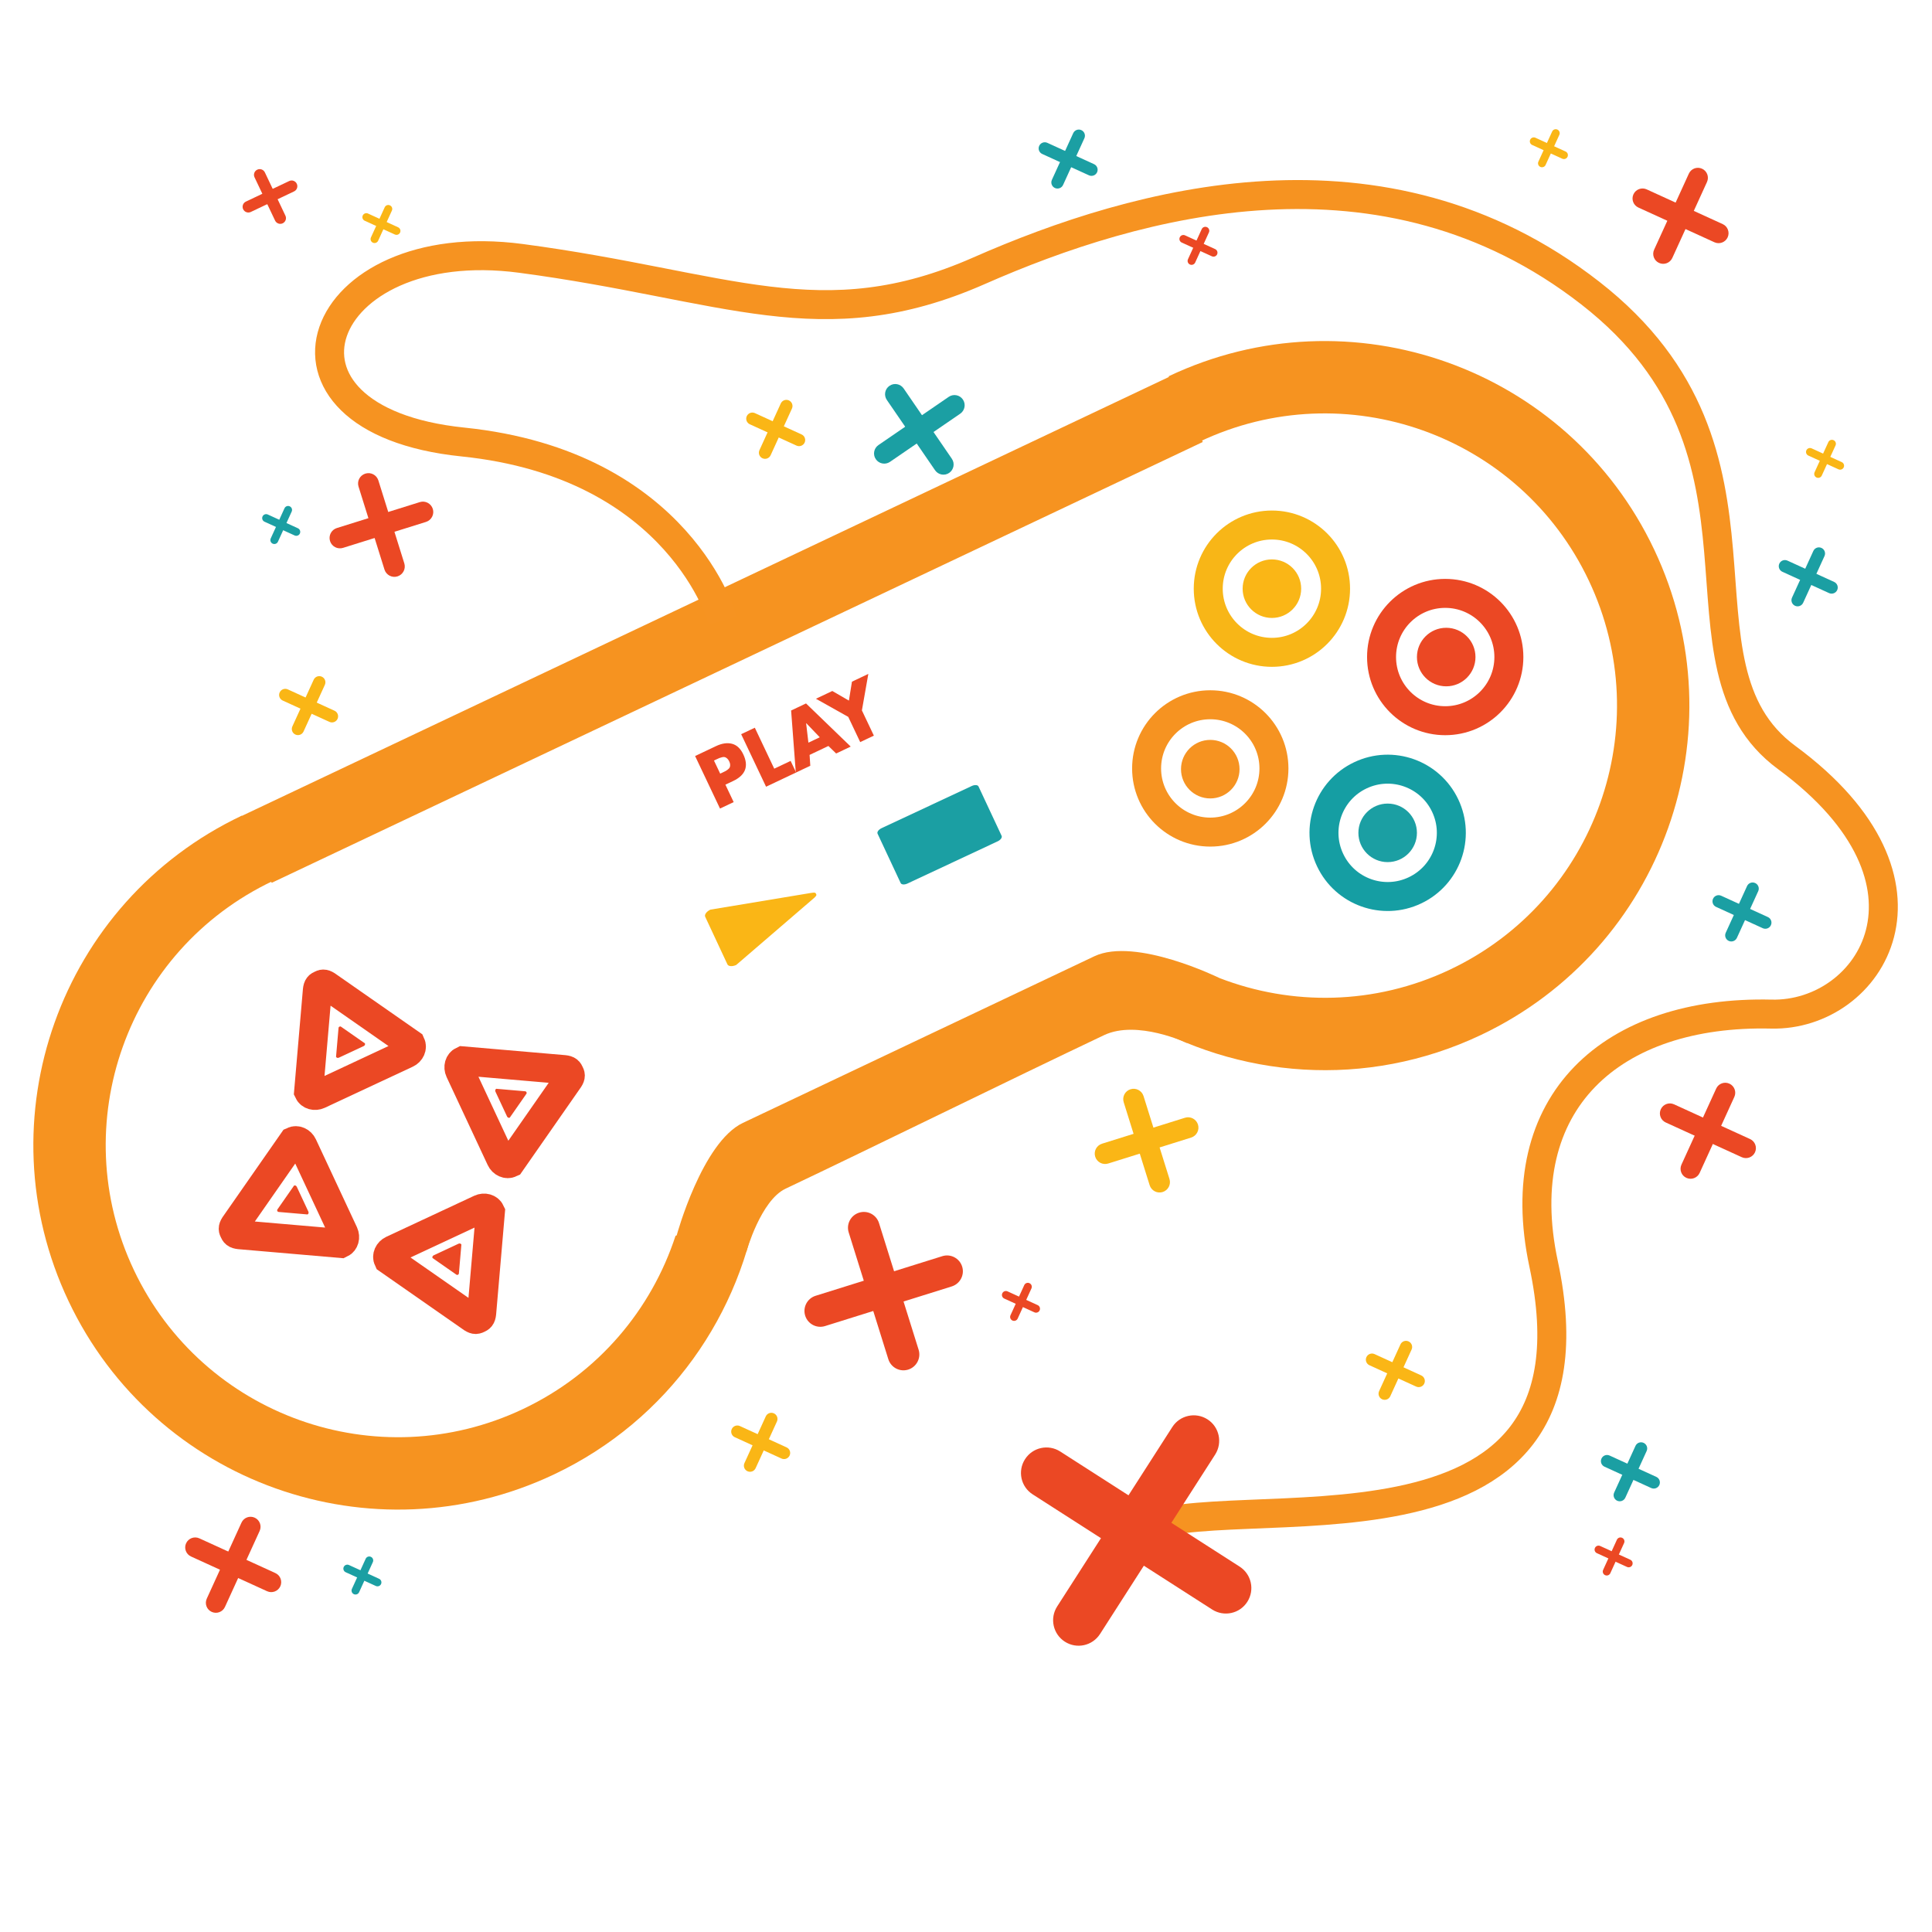 <?xml version="1.0" encoding="utf-8"?>
<!-- Generator: Adobe Illustrator 16.0.0, SVG Export Plug-In . SVG Version: 6.00 Build 0)  -->
<!DOCTYPE svg PUBLIC "-//W3C//DTD SVG 1.1//EN" "http://www.w3.org/Graphics/SVG/1.1/DTD/svg11.dtd">
<svg version="1.1" id="Layer_1" xmlns="http://www.w3.org/2000/svg" xmlns:xlink="http://www.w3.org/1999/xlink" x="0px" y="0px"
	 width="200px" height="200px" viewBox="0 0 200 200" enable-background="new 0 0 200 200" xml:space="preserve">
<g>
	<path fill="#F69320" d="M54.149,145.859c-15.092,7.153-33.129,0.722-40.283-14.372c-7.156-15.092-0.72-33.13,14.371-40.284
		l-3.208-6.767C6.2,93.362-1.828,115.865,7.098,134.695c8.928,18.832,31.429,26.858,50.259,17.933
		c11.879-5.632,19.454-16.666,21.189-28.774l-8.618,4.084C67.438,135.547,61.954,142.16,54.149,145.859z"/>
	<path fill="#F69320" d="M120.979,38.95l-0.003,0l3.21,6.768l0.002,0c15.094-7.156,33.128-0.72,40.282,14.374
		c7.155,15.092,0.723,33.127-14.372,40.282c-7.803,3.7-16.396,3.758-23.862,0.872l-8.62,4.086c10.472,6.321,23.81,7.442,35.69,1.81
		c18.831-8.926,26.859-31.427,17.932-50.257C162.312,38.053,139.811,30.024,120.979,38.95z"/>
	
		<rect x="21.379" y="61.299" transform="matrix(0.904 -0.428 0.428 0.904 -20.683 38.269)" fill="#F69320" width="106.622" height="7.583"/>
	<path fill="#F69320" d="M70.052,127.882l7.203,1.723c0,0,1.491-5.332,4.062-6.55c9.061-4.296,23.139-11.234,32.978-15.898
		c3.417-1.62,8.59,0.818,8.59,0.818l3.352-6.729c0,0-8.685-4.275-12.953-2.252c-14.274,6.769-18.254,8.655-36.373,17.244
		C72.674,118.246,70.052,127.882,70.052,127.882z"/>
	<circle fill="none" stroke="#F8B617" stroke-width="3" stroke-miterlimit="10" cx="131.667" cy="60.94" r="6.59"/>
	<circle fill="none" stroke="#EB4824" stroke-width="3" stroke-miterlimit="10" cx="149.608" cy="68.017" r="6.59"/>
	<path fill="none" stroke="#159EA3" stroke-width="3" stroke-miterlimit="10" d="M149.604,83.392
		c1.562,3.29,0.157,7.221-3.133,8.779c-3.287,1.559-7.219,0.157-8.776-3.133c-1.561-3.288-0.156-7.22,3.131-8.777
		C144.116,78.701,148.045,80.104,149.604,83.392z"/>
	<circle fill="none" stroke="#F69321" stroke-width="3" stroke-miterlimit="10" cx="125.287" cy="79.548" r="6.591"/>
	<path fill="none" stroke="#EB4824" stroke-width="3" stroke-miterlimit="10" d="M40.185,130.39c-0.167-0.358,0.03-0.807,0.44-0.998
		l9.096-4.246c0.41-0.19,0.878-0.06,1.047,0.303l-0.904,10.499c-0.047,0.42-0.161,0.471-0.373,0.569l0,0
		c-0.167,0.082-0.276,0.146-0.593-0.054L40.185,130.39z"/>
	<path fill="none" stroke="#EB4824" stroke-width="3" stroke-miterlimit="10" d="M30.346,118.139
		c0.36-0.166,0.807,0.028,0.997,0.438l4.249,9.098c0.189,0.41,0.058,0.879-0.302,1.048l-10.5-0.905
		c-0.422-0.047-0.471-0.16-0.57-0.373l0,0c-0.081-0.167-0.146-0.276,0.053-0.594L30.346,118.139z"/>
	<path fill="none" stroke="#EB4824" stroke-width="3" stroke-miterlimit="10" d="M42.531,108.072c0.167,0.358-0.03,0.807-0.44,0.995
		l-9.097,4.249c-0.41,0.189-0.878,0.057-1.047-0.301l0.905-10.5c0.047-0.423,0.159-0.473,0.372-0.569l0,0
		c0.167-0.083,0.277-0.147,0.594,0.052L42.531,108.072z"/>
	<path fill="none" stroke="#EB4824" stroke-width="3" stroke-miterlimit="10" d="M52.838,120.402
		c-0.359,0.168-0.808-0.029-0.997-0.44l-4.249-9.097c-0.191-0.411-0.057-0.878,0.302-1.047l10.5,0.905
		c0.421,0.047,0.471,0.16,0.569,0.371l0,0c0.083,0.167,0.147,0.278-0.053,0.595L52.838,120.402z"/>
	<path fill="#FAB616" d="M76.215,99.891c-0.4,0.187-0.812,0.159-0.914-0.064l-2.298-4.921c-0.103-0.22,0.136-0.549,0.537-0.74
		l10.446-1.735c0.418-0.064,0.441-0.001,0.495,0.112l0,0c0.044,0.09,0.086,0.146-0.185,0.396L76.215,99.891z"/>
	<path fill="#1B9FA3" d="M103.688,86.526c0.079,0.172-0.108,0.429-0.418,0.571l-9.325,4.364c-0.31,0.145-0.626,0.125-0.707-0.044
		l-2.392-5.114c-0.081-0.172,0.107-0.427,0.416-0.572l9.326-4.362c0.309-0.146,0.628-0.125,0.708,0.045L103.688,86.526z"/>
	<g>
		<path fill="#EB4824" d="M74.535,83.702l-2.578-5.438l2.164-1.026c0.61-0.289,1.162-0.37,1.656-0.243
			c0.494,0.13,0.883,0.494,1.168,1.095c0.583,1.231,0.233,2.151-1.05,2.76l-0.801,0.379l0.855,1.804L74.535,83.702z M73.911,78.732
			l0.643,1.356l0.238-0.113c0.134-0.064,0.236-0.113,0.305-0.149c0.068-0.035,0.151-0.091,0.248-0.166
			c0.097-0.076,0.161-0.147,0.193-0.216c0.032-0.068,0.049-0.154,0.049-0.261c0-0.105-0.031-0.225-0.093-0.354
			c-0.064-0.136-0.136-0.238-0.217-0.309c-0.081-0.07-0.159-0.118-0.234-0.14c-0.076-0.024-0.17-0.021-0.284,0.005
			c-0.113,0.028-0.209,0.057-0.286,0.086c-0.077,0.032-0.185,0.079-0.325,0.146L73.911,78.732z"/>
		<path fill="#EB4824" d="M78.139,75.333l2.01,4.24l1.695-0.804l0.568,1.198l-3.109,1.474l-2.578-5.438L78.139,75.333z"/>
		<path fill="#EB4824" d="M85.757,77.224l-1.948,0.923l0.073,1.123l-1.5,0.711l-0.486-6.43l1.543-0.732l4.626,4.467l-1.507,0.715
			L85.757,77.224z M84.862,76.323l-1.397-1.458l-0.015,0.007l0.236,2.008L84.862,76.323z"/>
		<path fill="#EB4824" d="M87.81,74.211l-3.345-1.877l1.695-0.803l1.718,0.995l0.316-1.959l1.695-0.804l-0.665,3.778l1.238,2.611
			l-1.414,0.67L87.81,74.211z"/>
	</g>
	<circle fill="#F69321" cx="125.287" cy="79.624" r="3.03"/>
	<circle fill="#1B9FA3" cx="143.65" cy="86.216" r="3.03"/>
	<circle fill="#EB4824" cx="149.711" cy="68.018" r="3.03"/>
	<circle fill="#FAB616" cx="131.667" cy="60.94" r="3.03"/>
	<path fill="#EB4824" d="M52.77,115.7c-0.102,0.048-0.228-0.008-0.281-0.124l-1.2-2.569c-0.054-0.116-0.016-0.248,0.085-0.296
		l2.966,0.256c0.119,0.014,0.133,0.046,0.161,0.105l0,0c0.023,0.047,0.042,0.078-0.015,0.167L52.77,115.7z"/>
	<path fill="#EB4824" d="M37.776,108.008c0.048,0.102-0.008,0.228-0.124,0.281l-2.569,1.2c-0.116,0.054-0.248,0.016-0.296-0.086
		l0.256-2.966c0.014-0.119,0.046-0.133,0.105-0.16l0,0c0.047-0.023,0.078-0.042,0.167,0.015L37.776,108.008z"/>
	<path fill="#EB4824" d="M44.774,130.229c-0.048-0.102,0.008-0.228,0.124-0.281l2.569-1.2c0.116-0.054,0.248-0.016,0.296,0.086
		l-0.256,2.966c-0.014,0.119-0.046,0.133-0.105,0.16l0,0c-0.047,0.023-0.078,0.042-0.167-0.015L44.774,130.229z"/>
	<path fill="#EB4824" d="M30.441,122.73c0.102-0.048,0.228,0.008,0.281,0.124l1.2,2.569c0.054,0.116,0.016,0.248-0.086,0.296
		l-2.966-0.256c-0.119-0.014-0.133-0.046-0.16-0.105l0,0c-0.023-0.047-0.042-0.078,0.015-0.167L30.441,122.73z"/>
</g>
<path fill="none" stroke="#F69321" stroke-width="3" stroke-miterlimit="10" d="M74.839,64.254c0,0-4.397-16.183-26.914-18.497
	c-22.516-2.312-15.333-21.836,5.996-19.01c21.33,2.827,31.091,8.478,47.425,1.284c16.333-7.192,41.868-14.386,63.289,2.314
	c21.421,16.698,7.199,38.416,20.327,48.076c17.571,12.933,8.694,26.799-1.586,26.558c-16.462-0.388-27.174,9.05-23.584,25.849
	c7.144,33.429-32.703,22.729-42.176,27.61"/>
<g>
	<g>
		<g>
			<path fill="#EB4824" d="M113.876,169.149c-0.79,1.229-2.418,1.584-3.643,0.797l0,0c-1.226-0.787-1.583-2.415-0.798-3.643
				l11.922-18.576c0.784-1.228,2.418-1.58,3.644-0.796l0,0c1.223,0.784,1.576,2.416,0.792,3.645L113.876,169.149z"/>
		</g>
		<g>
			<path fill="#EB4824" d="M106.902,154.696c-1.226-0.785-1.581-2.415-0.792-3.639l0,0c0.784-1.229,2.412-1.583,3.641-0.799
				l18.575,11.917c1.229,0.791,1.582,2.421,0.795,3.646l0,0c-0.784,1.228-2.415,1.58-3.642,0.794L106.902,154.696z"/>
		</g>
	</g>
</g>
<g>
	<g>
		<g>
			<path fill="#FAB616" d="M114.722,120.447c-0.567,0.177-1.17-0.138-1.347-0.705l0,0c-0.177-0.565,0.138-1.168,0.704-1.347
				l8.588-2.685c0.566-0.179,1.169,0.139,1.347,0.704l0,0c0.177,0.566-0.14,1.168-0.706,1.347L114.722,120.447z"/>
		</g>
		<g>
			<path fill="#FAB616" d="M116.326,114.105c-0.179-0.566,0.138-1.169,0.704-1.345l0,0c0.567-0.178,1.168,0.137,1.348,0.703
				l2.686,8.587c0.177,0.568-0.14,1.17-0.706,1.348l0,0c-0.566,0.178-1.169-0.14-1.347-0.706L116.326,114.105z"/>
		</g>
	</g>
</g>
<g>
	<g>
		<g>
			<path fill="#EB4824" d="M85.409,137.274c-0.867,0.27-1.787-0.211-2.057-1.077l0,0c-0.27-0.863,0.21-1.784,1.076-2.057
				l13.117-4.101c0.865-0.273,1.785,0.212,2.057,1.075l0,0c0.27,0.865-0.213,1.784-1.078,2.057L85.409,137.274z"/>
		</g>
		<g>
			<path fill="#EB4824" d="M87.859,127.588c-0.273-0.865,0.21-1.785,1.076-2.054l0,0c0.867-0.271,1.784,0.209,2.058,1.074
				l4.102,13.115c0.27,0.867-0.213,1.786-1.079,2.058l0,0c-0.865,0.271-1.785-0.213-2.057-1.078L87.859,127.588z"/>
		</g>
	</g>
</g>
<g>
	<g>
		<g>
			<path fill="#EB4824" d="M35.512,56.715c-0.567,0.177-1.17-0.138-1.347-0.705l0,0c-0.177-0.565,0.138-1.168,0.704-1.347
				l8.588-2.685c0.566-0.179,1.169,0.139,1.347,0.704l0,0c0.177,0.566-0.14,1.168-0.706,1.347L35.512,56.715z"/>
		</g>
		<g>
			<path fill="#EB4824" d="M37.116,50.374c-0.179-0.566,0.138-1.169,0.704-1.345l0,0c0.567-0.178,1.168,0.137,1.348,0.703
				l2.686,8.587c0.177,0.568-0.14,1.17-0.706,1.348l0,0c-0.566,0.178-1.169-0.14-1.347-0.706L37.116,50.374z"/>
		</g>
	</g>
</g>
<g>
	<g>
		<g>
			<path fill="#FAB616" d="M77.619,43.92c-0.319-0.146-0.46-0.522-0.314-0.841l0,0c0.146-0.318,0.521-0.459,0.841-0.314l4.836,2.209
				c0.319,0.145,0.459,0.522,0.314,0.841l0,0c-0.146,0.319-0.522,0.458-0.842,0.313L77.619,43.92z"/>
		</g>
		<g>
			<path fill="#FAB616" d="M80.827,41.764c0.146-0.319,0.522-0.459,0.841-0.313l0,0c0.319,0.146,0.459,0.521,0.315,0.841
				l-2.208,4.836c-0.147,0.319-0.523,0.459-0.843,0.313l0,0c-0.319-0.145-0.459-0.522-0.313-0.842L80.827,41.764z"/>
		</g>
	</g>
</g>
<g>
	<g>
		<g>
			<path fill="#FAB616" d="M29.266,72.52c-0.319-0.146-0.46-0.522-0.314-0.841l0,0c0.146-0.318,0.521-0.459,0.841-0.314l4.836,2.209
				c0.319,0.145,0.459,0.522,0.314,0.841l0,0c-0.146,0.319-0.522,0.458-0.842,0.313L29.266,72.52z"/>
		</g>
		<g>
			<path fill="#FAB616" d="M32.474,70.364c0.146-0.319,0.522-0.459,0.841-0.313l0,0c0.319,0.146,0.459,0.521,0.315,0.841
				l-2.208,4.836c-0.147,0.319-0.523,0.459-0.843,0.313l0,0c-0.319-0.145-0.459-0.522-0.313-0.842L32.474,70.364z"/>
		</g>
	</g>
</g>
<g>
	<g>
		<g>
			<path fill="#EB4824" d="M26.349,18.355c-0.14-0.296-0.016-0.65,0.281-0.79l0,0c0.294-0.14,0.648-0.015,0.789,0.28l2.128,4.482
				c0.141,0.295,0.014,0.648-0.281,0.789l0,0c-0.296,0.14-0.648,0.014-0.79-0.282L26.349,18.355z"/>
		</g>
		<g>
			<path fill="#EB4824" d="M29.935,18.742c0.295-0.141,0.649-0.015,0.788,0.282l0,0c0.141,0.295,0.016,0.648-0.28,0.79l-4.481,2.129
				c-0.296,0.14-0.65,0.013-0.791-0.283l0,0c-0.14-0.295-0.014-0.648,0.282-0.79L29.935,18.742z"/>
		</g>
	</g>
</g>
<g>
	<g>
		<g>
			<path fill="#EB4824" d="M122.333,25.109c-0.206-0.094-0.298-0.337-0.202-0.543l0,0c0.094-0.205,0.336-0.296,0.542-0.203
				l3.12,1.425c0.207,0.093,0.297,0.336,0.203,0.542l0,0c-0.094,0.206-0.337,0.296-0.543,0.202L122.333,25.109z"/>
		</g>
		<g>
			<path fill="#EB4824" d="M124.402,23.718c0.094-0.206,0.338-0.296,0.543-0.202l0,0c0.206,0.094,0.297,0.336,0.203,0.542
				l-1.424,3.121c-0.096,0.206-0.338,0.296-0.545,0.202l0,0c-0.205-0.094-0.295-0.337-0.201-0.543L124.402,23.718z"/>
		</g>
	</g>
</g>
<g>
	<g>
		<g>
			<path fill="#EB4824" d="M103.961,134.427c-0.207-0.094-0.298-0.336-0.203-0.543l0,0c0.094-0.205,0.336-0.296,0.543-0.202
				l3.12,1.425c0.206,0.094,0.296,0.337,0.202,0.543l0,0c-0.094,0.205-0.336,0.296-0.543,0.202L103.961,134.427z"/>
		</g>
		<g>
			<path fill="#EB4824" d="M106.03,133.036c0.094-0.206,0.337-0.297,0.542-0.201l0,0c0.207,0.094,0.297,0.336,0.203,0.542
				l-1.424,3.12c-0.095,0.207-0.338,0.297-0.544,0.203l0,0c-0.206-0.094-0.296-0.338-0.202-0.544L106.03,133.036z"/>
		</g>
	</g>
</g>
<g>
	<g>
		<g>
			<path fill="#1B9FA3" d="M35.785,162.756c-0.206-0.094-0.297-0.337-0.203-0.543l0,0c0.094-0.205,0.336-0.297,0.542-0.203
				l3.121,1.426c0.206,0.094,0.296,0.336,0.203,0.543l0,0c-0.094,0.205-0.337,0.295-0.543,0.201L35.785,162.756z"/>
		</g>
		<g>
			<path fill="#1B9FA3" d="M37.854,161.365c0.094-0.207,0.337-0.297,0.542-0.202l0,0c0.206,0.094,0.296,0.336,0.203,0.542
				l-1.424,3.121c-0.095,0.206-0.338,0.296-0.544,0.202l0,0c-0.206-0.094-0.296-0.337-0.202-0.544L37.854,161.365z"/>
		</g>
	</g>
</g>
<g>
	<g>
		<g>
			<path fill="#FAB616" d="M76.065,148.778c-0.319-0.146-0.46-0.521-0.314-0.841l0,0c0.146-0.318,0.521-0.46,0.841-0.314
				l4.836,2.209c0.319,0.145,0.459,0.522,0.314,0.841l0,0c-0.146,0.318-0.522,0.459-0.842,0.313L76.065,148.778z"/>
		</g>
		<g>
			<path fill="#FAB616" d="M79.273,146.623c0.146-0.319,0.522-0.46,0.841-0.313l0,0c0.319,0.146,0.459,0.521,0.315,0.842
				l-2.208,4.836c-0.147,0.319-0.523,0.459-0.843,0.313l0,0c-0.319-0.146-0.459-0.522-0.313-0.842L79.273,146.623z"/>
		</g>
	</g>
</g>
<g>
	<g>
		<g>
			<path fill="#1B9FA3" d="M166.097,151.832c-0.319-0.146-0.46-0.521-0.313-0.841l0,0c0.145-0.318,0.521-0.46,0.84-0.314
				l4.837,2.209c0.319,0.145,0.459,0.522,0.313,0.841l0,0c-0.145,0.318-0.521,0.459-0.842,0.313L166.097,151.832z"/>
		</g>
		<g>
			<path fill="#1B9FA3" d="M169.305,149.677c0.146-0.319,0.521-0.46,0.841-0.313l0,0c0.319,0.146,0.46,0.521,0.315,0.842
				l-2.208,4.836c-0.147,0.319-0.523,0.459-0.843,0.313l0,0c-0.318-0.146-0.459-0.522-0.313-0.842L169.305,149.677z"/>
		</g>
	</g>
</g>
<g>
	<g>
		<g>
			<path fill="#1B9FA3" d="M177.647,93.88c-0.319-0.146-0.46-0.521-0.313-0.841l0,0c0.145-0.318,0.521-0.46,0.84-0.314l4.837,2.209
				c0.319,0.145,0.459,0.522,0.313,0.841l0,0c-0.145,0.318-0.521,0.459-0.842,0.313L177.647,93.88z"/>
		</g>
		<g>
			<path fill="#1B9FA3" d="M180.855,91.725c0.146-0.319,0.521-0.46,0.841-0.313l0,0c0.319,0.146,0.46,0.521,0.315,0.842
				l-2.208,4.836c-0.147,0.319-0.523,0.459-0.843,0.313l0,0c-0.318-0.146-0.459-0.522-0.313-0.842L180.855,91.725z"/>
		</g>
	</g>
</g>
<g>
	<g>
		<g>
			<path fill="#FAB616" d="M141.764,141.33c-0.318-0.146-0.46-0.521-0.313-0.841l0,0c0.146-0.318,0.521-0.46,0.841-0.314
				l4.836,2.209c0.32,0.145,0.459,0.522,0.314,0.841l0,0c-0.146,0.318-0.521,0.459-0.842,0.313L141.764,141.33z"/>
		</g>
		<g>
			<path fill="#FAB616" d="M144.973,139.175c0.145-0.319,0.521-0.46,0.84-0.313l0,0c0.32,0.146,0.46,0.521,0.315,0.842l-2.208,4.836
				c-0.146,0.319-0.523,0.459-0.842,0.313l0,0c-0.319-0.146-0.459-0.522-0.314-0.842L144.973,139.175z"/>
		</g>
	</g>
</g>
<g>
	<g>
		<g>
			<path fill="#1B9FA3" d="M184.508,59.189c-0.318-0.146-0.46-0.522-0.313-0.841l0,0c0.146-0.318,0.521-0.459,0.841-0.314
				l4.836,2.209c0.32,0.145,0.459,0.522,0.314,0.841l0,0c-0.146,0.319-0.521,0.458-0.842,0.313L184.508,59.189z"/>
		</g>
		<g>
			<path fill="#1B9FA3" d="M187.717,57.034c0.145-0.319,0.521-0.459,0.84-0.313l0,0c0.32,0.146,0.46,0.521,0.315,0.841l-2.208,4.836
				c-0.146,0.319-0.523,0.459-0.842,0.313l0,0c-0.319-0.145-0.459-0.522-0.314-0.842L187.717,57.034z"/>
		</g>
	</g>
</g>
<g>
	<g>
		<g>
			<path fill="#1B9FA3" d="M107.892,15.94c-0.32-0.146-0.461-0.522-0.314-0.841l0,0c0.146-0.318,0.521-0.459,0.841-0.314
				l4.837,2.209c0.318,0.145,0.459,0.522,0.313,0.841l0,0c-0.146,0.319-0.522,0.458-0.842,0.313L107.892,15.94z"/>
		</g>
		<g>
			<path fill="#1B9FA3" d="M111.099,13.784c0.146-0.319,0.522-0.459,0.842-0.313l0,0c0.318,0.146,0.459,0.521,0.314,0.841
				l-2.207,4.836c-0.147,0.319-0.523,0.459-0.844,0.313l0,0c-0.318-0.145-0.459-0.522-0.313-0.842L111.099,13.784z"/>
		</g>
	</g>
</g>
<g>
	<g>
		<g>
			<path fill="#EB4824" d="M172.437,116.199c-0.52-0.237-0.75-0.849-0.512-1.369l0,0c0.238-0.518,0.849-0.748,1.37-0.512
				l7.871,3.596c0.521,0.235,0.747,0.851,0.513,1.369l0,0c-0.239,0.518-0.851,0.747-1.371,0.51L172.437,116.199z"/>
		</g>
		<g>
			<path fill="#EB4824" d="M177.658,112.691c0.237-0.521,0.851-0.749,1.369-0.511l0,0c0.52,0.238,0.747,0.849,0.512,1.37
				l-3.593,7.872c-0.238,0.52-0.852,0.747-1.372,0.51l0,0c-0.52-0.237-0.747-0.851-0.51-1.37L177.658,112.691z"/>
		</g>
	</g>
</g>
<g>
	<g>
		<g>
			<path fill="#EB4824" d="M169.605,21.485c-0.52-0.237-0.75-0.849-0.512-1.369l0,0c0.238-0.518,0.85-0.748,1.371-0.512l7.871,3.596
				c0.52,0.235,0.746,0.851,0.512,1.369l0,0c-0.238,0.518-0.85,0.747-1.371,0.51L169.605,21.485z"/>
		</g>
		<g>
			<path fill="#EB4824" d="M174.828,17.977c0.236-0.521,0.85-0.749,1.369-0.511l0,0c0.52,0.238,0.746,0.849,0.512,1.37l-3.594,7.872
				c-0.238,0.52-0.852,0.747-1.371,0.51l0,0c-0.52-0.237-0.748-0.851-0.51-1.37L174.828,17.977z"/>
		</g>
	</g>
</g>
<g>
	<g>
		<g>
			<path fill="#EB4824" d="M19.777,161.129c-0.52-0.237-0.75-0.849-0.512-1.369l0,0c0.238-0.518,0.849-0.748,1.37-0.512l7.871,3.596
				c0.521,0.235,0.747,0.851,0.513,1.369l0,0c-0.239,0.518-0.851,0.747-1.371,0.51L19.777,161.129z"/>
		</g>
		<g>
			<path fill="#EB4824" d="M24.999,157.621c0.237-0.521,0.851-0.749,1.369-0.511l0,0c0.52,0.238,0.747,0.849,0.512,1.37
				l-3.593,7.872c-0.238,0.52-0.852,0.747-1.372,0.51l0,0c-0.52-0.237-0.747-0.851-0.51-1.37L24.999,157.621z"/>
		</g>
	</g>
</g>
<g>
	<g>
		<g>
			<path fill="#1B9FA3" d="M27.381,54.007c-0.206-0.094-0.297-0.337-0.203-0.543l0,0c0.094-0.205,0.336-0.297,0.542-0.203
				l3.121,1.426c0.206,0.094,0.296,0.336,0.203,0.543l0,0c-0.094,0.205-0.337,0.295-0.543,0.201L27.381,54.007z"/>
		</g>
		<g>
			<path fill="#1B9FA3" d="M29.451,52.617c0.094-0.207,0.337-0.297,0.542-0.202l0,0c0.206,0.094,0.296,0.336,0.203,0.542
				l-1.424,3.121c-0.095,0.206-0.338,0.296-0.544,0.202l0,0c-0.206-0.094-0.296-0.337-0.202-0.544L29.451,52.617z"/>
		</g>
	</g>
</g>
<g>
	<g>
		<g>
			<path fill="#FAB616" d="M158.607,15.005c-0.205-0.094-0.297-0.337-0.202-0.543l0,0c0.094-0.205,0.337-0.297,0.542-0.203
				l3.121,1.426c0.206,0.094,0.296,0.336,0.203,0.543l0,0c-0.095,0.205-0.338,0.295-0.544,0.201L158.607,15.005z"/>
		</g>
		<g>
			<path fill="#FAB616" d="M160.678,13.615c0.094-0.207,0.337-0.297,0.543-0.202l0,0c0.205,0.094,0.296,0.336,0.203,0.542
				l-1.425,3.121c-0.095,0.206-0.338,0.296-0.544,0.202l0,0c-0.205-0.094-0.296-0.337-0.202-0.544L160.678,13.615z"/>
		</g>
	</g>
</g>
<g>
	<g>
		<g>
			<path fill="#FAB616" d="M187.199,47.16c-0.207-0.094-0.298-0.337-0.203-0.543l0,0c0.094-0.205,0.336-0.297,0.543-0.203
				l3.12,1.426c0.206,0.094,0.296,0.336,0.202,0.543l0,0c-0.094,0.205-0.336,0.295-0.543,0.201L187.199,47.16z"/>
		</g>
		<g>
			<path fill="#FAB616" d="M189.269,45.769c0.094-0.207,0.337-0.297,0.542-0.202l0,0c0.207,0.094,0.297,0.336,0.203,0.542
				l-1.424,3.121c-0.095,0.206-0.338,0.296-0.544,0.202l0,0c-0.206-0.094-0.296-0.337-0.202-0.544L189.269,45.769z"/>
		</g>
	</g>
</g>
<g>
	<g>
		<g>
			<path fill="#EB4824" d="M165.311,160.785c-0.207-0.094-0.298-0.336-0.203-0.543l0,0c0.094-0.205,0.336-0.296,0.543-0.202
				l3.12,1.425c0.206,0.094,0.296,0.337,0.202,0.543l0,0c-0.094,0.205-0.336,0.296-0.543,0.202L165.311,160.785z"/>
		</g>
		<g>
			<path fill="#EB4824" d="M167.38,159.395c0.094-0.206,0.337-0.297,0.542-0.201l0,0c0.207,0.094,0.297,0.336,0.203,0.542
				l-1.424,3.12c-0.095,0.207-0.338,0.297-0.544,0.203l0,0c-0.206-0.094-0.296-0.338-0.202-0.544L167.38,159.395z"/>
		</g>
	</g>
</g>
<g>
	<g>
		<g>
			<path fill="#FAB616" d="M37.755,22.851c-0.207-0.094-0.298-0.337-0.203-0.543l0,0c0.094-0.205,0.336-0.297,0.543-0.203
				l3.12,1.426c0.206,0.094,0.296,0.336,0.202,0.543l0,0c-0.094,0.205-0.336,0.295-0.543,0.201L37.755,22.851z"/>
		</g>
		<g>
			<path fill="#FAB616" d="M39.824,21.46c0.094-0.207,0.337-0.297,0.542-0.202l0,0c0.207,0.094,0.297,0.336,0.203,0.542
				l-1.424,3.121c-0.095,0.206-0.338,0.296-0.544,0.202l0,0c-0.206-0.094-0.296-0.337-0.202-0.544L39.824,21.46z"/>
		</g>
	</g>
</g>
<g>
	<g>
		<g>
			<path fill="#1B9FA3" d="M91.806,41.405c-0.33-0.481-0.208-1.136,0.274-1.466l0,0c0.478-0.329,1.134-0.207,1.463,0.271l4.99,7.278
				c0.331,0.478,0.206,1.137-0.274,1.465l0,0c-0.478,0.329-1.134,0.207-1.464-0.275L91.806,41.405z"/>
		</g>
		<g>
			<path fill="#1B9FA3" d="M98.213,41.081c0.479-0.328,1.134-0.207,1.463,0.274l0,0c0.329,0.482,0.208,1.135-0.271,1.468
				l-7.275,4.989c-0.482,0.327-1.138,0.205-1.466-0.276l0,0c-0.33-0.477-0.207-1.134,0.274-1.465L98.213,41.081z"/>
		</g>
	</g>
</g>
</svg>
